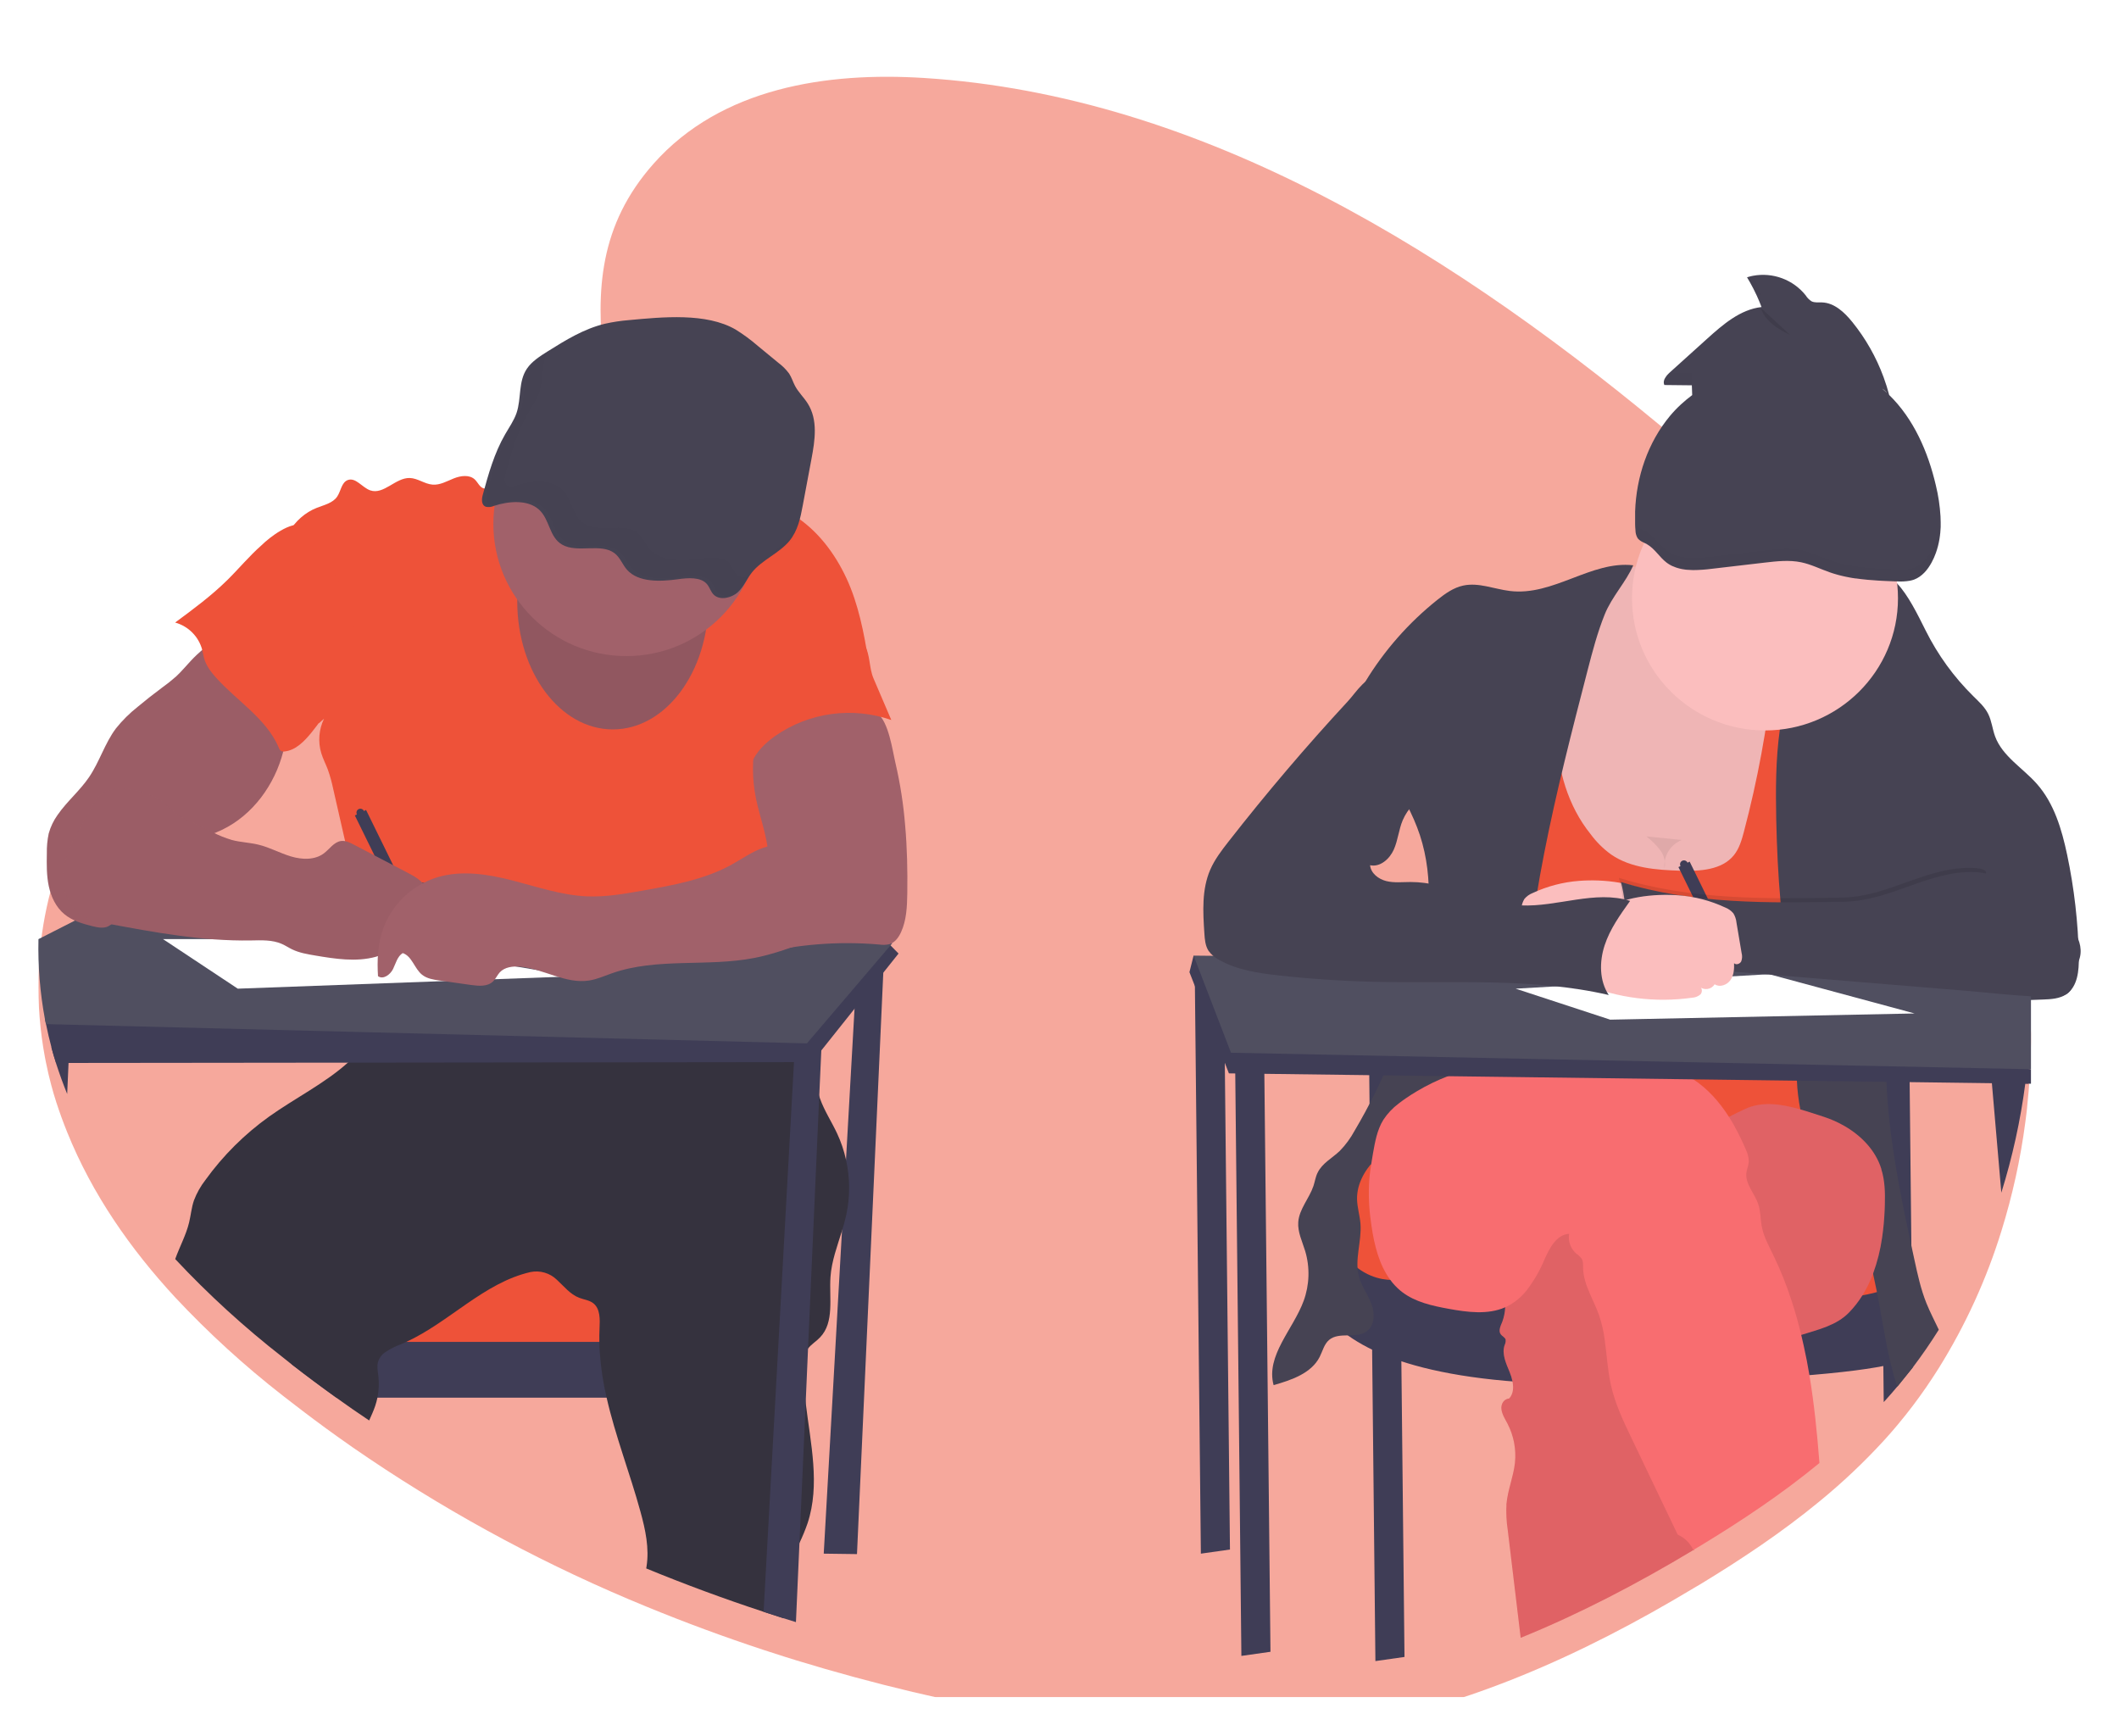 <svg width="221" height="181" viewBox="0 0 221 181" fill="none" xmlns="http://www.w3.org/2000/svg">
<g clip-path="url(#clip0)" filter="url(#filter0_d)">
<g opacity="0.5" filter="url(#filter1_d)">
<path d="M211.821 100.288C211.821 100.42 211.821 100.551 211.821 100.68C211.798 102.947 211.663 105.207 211.416 107.462C211.417 107.476 211.417 107.489 211.416 107.503C211.396 107.69 211.374 107.876 211.353 108.063C211.316 108.38 211.277 108.694 211.234 109.011C210.728 112.866 209.892 116.671 208.735 120.384C207.184 125.401 204.992 130.2 202.212 134.663C201.357 136.027 200.446 137.348 199.479 138.625C198.964 139.301 198.437 139.962 197.893 140.613C197.512 141.068 197.123 141.516 196.727 141.957L196.48 142.229C194.397 144.502 192.152 146.623 189.762 148.576C185.861 151.79 181.662 154.586 177.395 157.18C177.152 157.329 176.907 157.475 176.662 157.611C176.645 157.623 176.627 157.634 176.608 157.643C170.809 161.129 164.795 164.274 158.6 166.793C151.817 169.557 144.813 171.567 137.627 172.446C127.61 173.669 117.473 172.674 107.517 170.963C99.237 169.549 91.058 167.606 83.029 165.147L81.707 164.735C81.022 164.518 80.338 164.297 79.655 164.072C75.528 162.714 71.446 161.206 67.411 159.548C57.277 155.398 47.595 150.23 38.517 144.125C37.362 143.352 36.222 142.562 35.1 141.755C33.531 140.632 31.981 139.476 30.449 138.286L29.505 137.558C25.497 134.438 21.742 131.01 18.275 127.306C13.611 122.26 9.626 116.568 7.006 110.071C6.593 109.05 6.214 108.009 5.87 106.949L5.838 106.844C5.664 106.305 5.504 105.767 5.357 105.207C5.14 104.405 4.95 103.594 4.787 102.772C4.752 102.615 4.722 102.458 4.694 102.298C4.176 99.533 3.947 96.723 4.011 93.911C4.065 91.448 4.355 88.995 4.878 86.587C5.413 84.09 6.236 81.663 7.333 79.354C8.324 77.279 9.587 75.343 11.089 73.596C12.144 72.375 13.331 71.272 14.627 70.308C16.979 68.568 19.586 67.355 22.288 66.396C23.558 65.944 24.845 65.547 26.139 65.179C27.056 64.916 27.977 64.666 28.893 64.421L31.598 63.694C33.332 63.225 35.065 62.742 36.773 62.221C41.428 60.808 45.989 59.097 50.209 56.546C50.876 56.144 51.557 55.702 52.237 55.228C53.104 54.629 53.958 53.978 54.803 53.276C55.657 52.565 56.493 51.805 57.291 50.999C57.414 50.874 57.536 50.749 57.657 50.622C58.307 49.941 58.938 49.228 59.523 48.487C59.809 48.125 60.086 47.757 60.351 47.382C60.717 46.863 61.064 46.335 61.384 45.792C62.992 43.078 63.985 40.083 63.868 36.927C63.851 36.407 63.804 35.888 63.727 35.374C63.445 33.471 63.174 31.614 62.975 29.798C62.139 22.286 62.492 15.474 68.163 9.073C75.215 1.117 86.282 -0.505 96.357 0.131C125.484 1.962 152.001 18.494 175.303 38.176C177.319 39.877 179.31 41.6 181.276 43.347C181.771 43.786 182.268 44.229 182.765 44.674C186.449 47.972 190.076 51.393 193.455 55.058C193.728 55.355 194.001 55.652 194.27 55.952C194.434 56.137 194.601 56.32 194.764 56.508C195.817 57.693 196.839 58.906 197.83 60.148C200.485 63.447 202.83 66.98 204.834 70.705C207.904 76.55 209.982 82.859 210.984 89.376C211.361 91.743 211.61 94.129 211.728 96.522C211.765 97.227 211.788 97.933 211.801 98.638C211.801 98.864 211.801 99.088 211.801 99.314C211.823 99.642 211.823 99.961 211.821 100.288Z" fill="#EE5239"/>
</g>
<path d="M89.379 96.674L85.911 158.027L89.379 158.073L92.196 95.812L89.379 96.674Z" fill="#3F3D56"/>
<path d="M76.593 127.759H33.685V137.022H76.593V127.759Z" fill="#EE5239"/>
<path d="M79.41 135.943V141.76H35.087C33.518 140.637 31.967 139.481 30.436 138.291V135.943H79.41Z" fill="#3F3D56"/>
<path d="M88.26 122.705C88.139 123.263 87.981 123.814 87.814 124.364C87.322 125.951 86.73 127.518 86.615 129.168C86.462 131.348 87.049 133.884 85.532 135.467C85.142 135.876 84.632 136.182 84.284 136.62C84.23 136.688 84.181 136.76 84.136 136.835C83.824 137.348 83.787 137.973 83.783 138.559C83.787 139.808 83.868 141.057 84.028 142.296C84.541 146.562 85.556 150.836 84.223 154.863C83.981 155.561 83.7 156.245 83.38 156.911C82.73 158.333 82.021 159.736 81.809 161.276C81.653 162.418 81.701 163.594 81.692 164.755C81.007 164.538 80.323 164.317 79.64 164.092C75.512 162.735 71.431 161.227 67.396 159.568C67.406 159.51 67.417 159.449 67.426 159.391C67.736 157.474 67.311 155.513 66.795 153.643C65.712 149.681 64.177 145.758 63.27 141.769C62.904 140.21 62.664 138.625 62.552 137.029C62.526 136.671 62.511 136.312 62.509 135.952C62.498 135.482 62.509 135.013 62.528 134.539C62.574 133.593 62.615 132.47 61.854 131.895C61.436 131.583 60.883 131.529 60.396 131.339C59.455 130.975 58.812 130.131 58.066 129.454C57.711 129.111 57.276 128.86 56.801 128.721C56.326 128.582 55.824 128.56 55.338 128.657C50.466 129.767 46.886 133.875 42.353 135.952C42.177 136.034 42.002 136.111 41.824 136.184C41.238 136.398 40.679 136.682 40.162 137.029C39.798 137.28 39.535 137.65 39.416 138.074C39.302 138.531 39.401 139.009 39.458 139.478C39.549 140.242 39.516 141.015 39.36 141.769C39.301 142.06 39.224 142.348 39.128 142.63C38.955 143.141 38.723 143.641 38.502 144.138C37.346 143.366 36.207 142.576 35.084 141.769C33.516 140.645 31.965 139.489 30.434 138.3L29.504 137.557C25.497 134.437 21.742 131.009 18.274 127.304C18.736 126.012 19.404 124.81 19.724 123.485C19.906 122.724 19.973 121.933 20.225 121.195C20.515 120.428 20.918 119.71 21.421 119.062C23.264 116.507 25.514 114.269 28.083 112.435C30.768 110.522 33.869 108.988 36.285 106.816C37.266 105.963 38.111 104.967 38.792 103.863C38.834 103.796 38.873 103.725 38.907 103.647C39.096 103.258 39.226 102.842 39.295 102.415C39.468 101.45 39.442 100.39 39.529 99.464C42.473 99.97 45.473 100.06 48.442 99.731C51.899 99.345 55.279 98.391 58.736 98.02C58.996 97.99 59.258 97.966 59.52 97.945C60.628 97.857 61.737 97.837 62.849 97.85C63.779 97.85 64.708 97.891 65.638 97.921L75.873 98.266C77.007 98.305 78.164 98.348 79.219 98.759C80.472 99.248 81.475 100.222 82.279 101.293C82.381 101.431 82.483 101.569 82.578 101.711C83.24 102.67 83.77 103.713 84.156 104.811C84.197 104.923 84.236 105.026 84.273 105.149C84.37 105.448 84.455 105.75 84.531 106.056C84.589 106.295 84.641 106.534 84.689 106.776C84.927 107.969 85.068 109.188 85.445 110.341C85.471 110.425 85.499 110.509 85.53 110.591C85.983 111.853 86.735 112.984 87.302 114.197C87.712 115.075 88.024 115.995 88.234 116.94C88.659 118.837 88.668 120.803 88.26 122.705Z" fill="#35323E"/>
<path d="M57.15 45.607C56.235 44.883 54.909 45.413 53.839 45.881C52.941 46.275 52.017 46.607 51.073 46.874C50.88 46.948 50.671 46.969 50.467 46.937C50.033 46.833 49.851 46.323 49.528 46.012C48.967 45.476 48.048 45.603 47.324 45.894C46.6 46.185 45.885 46.605 45.11 46.54C44.282 46.475 43.562 45.868 42.726 45.849C41.252 45.814 40.015 47.62 38.621 47.141C37.772 46.85 37.104 45.752 36.268 46.064C35.618 46.31 35.559 47.204 35.167 47.788C34.705 48.468 33.806 48.66 33.037 48.962C30.612 49.914 29.006 52.6 29.322 55.173C29.498 56.592 30.189 57.894 30.646 59.249C32.003 63.189 31.537 67.633 33.247 71.434C33.464 71.231 33.585 71.156 33.795 70.955C33.255 72.07 33.15 73.345 33.503 74.531C33.683 75.128 33.975 75.684 34.196 76.268C34.426 76.923 34.611 77.592 34.751 78.272L36.636 86.54C37.373 89.771 38.112 93.003 38.24 96.312C38.319 98.464 38.154 100.617 37.746 102.732C41.161 102.17 44.286 100.664 47.747 100.683C49.017 100.683 50.276 100.899 51.535 101.071C55.206 101.582 58.909 101.831 62.615 101.818C63.192 101.851 63.769 101.771 64.314 101.581C64.791 101.379 65.181 101.019 65.632 100.758C66.514 100.241 67.582 100.112 68.599 100.112C73.234 100.028 77.7 101.715 82.305 102.31C84.124 98.516 84.232 93.97 82.836 90.004C82.422 88.826 81.865 87.677 81.701 86.439C81.635 85.677 81.617 84.912 81.649 84.148C81.641 82.193 81.287 80.255 80.602 78.422C80.333 77.705 80.01 76.975 80.039 76.21C80.067 75.445 80.446 74.732 80.819 74.055C81.575 72.677 82.336 71.285 83.404 70.122C84.498 68.919 85.868 68.004 87.222 67.106L90.566 64.874C90.109 62.002 89.519 58.977 88.295 56.336C87.071 53.695 85.24 51.267 82.763 49.722C81.927 49.223 81.053 48.791 80.149 48.429C78.883 47.9 77.566 47.432 76.194 47.352C74.634 47.264 73.097 47.68 71.557 47.938C66.707 48.751 60.999 48.651 57.15 45.607Z" fill="#EE5239"/>
<path d="M93.713 95.442L92.122 97.439L89.123 101.202L85.656 105.552L84.687 106.767H82.808L36.283 106.821L7.147 106.853H5.846C5.673 106.315 5.513 105.776 5.365 105.216C5.149 104.414 4.959 103.603 4.795 102.781C4.761 102.624 4.73 102.467 4.702 102.307L15.273 95.437L19.248 95.416L31.405 95.347L38.194 95.308H39.434H40.212L44.737 95.284L79.224 95.088L80.988 95.078H81.753L83.779 95.067L91.318 95.024L92.766 94.476L92.872 94.588L93.713 95.442Z" fill="#3F3D56"/>
<path d="M93.063 94.364L92.883 94.58L91.7 95.965L89.264 98.824L84.156 104.811L38.907 103.663L4.787 102.801C4.752 102.643 4.722 102.486 4.694 102.327C4.176 99.562 3.947 96.751 4.011 93.94L7.795 92.014L8.662 91.57L15.408 88.123L21.328 85.107L36.771 87.102L40.19 87.544L41.738 87.742L44.002 88.035L44.193 88.061L79.705 92.639L83.629 93.145L85.933 93.442L93.032 94.36L93.063 94.364Z" fill="#504F60"/>
<path d="M85.695 104.705L85.658 105.552L85.441 110.332L84.275 136.615L84.028 142.296L83.378 156.911L83.012 165.167L81.69 164.755C81.005 164.538 80.321 164.317 79.638 164.092L82.808 106.786L82.875 105.584L84.271 105.153L85.695 104.705Z" fill="#3F3D56"/>
<path d="M7.246 104.643L7.149 106.855L7.006 110.087C6.592 109.066 6.214 108.025 5.87 106.965L5.838 106.86C5.664 106.321 5.504 105.782 5.356 105.222L7.246 104.643Z" fill="#3F3D56"/>
<path d="M63.915 72.069C69.421 72.069 73.884 66.089 73.884 58.712C73.884 51.335 69.421 45.355 63.915 45.355C58.41 45.355 53.947 51.335 53.947 58.712C53.947 66.089 58.41 72.069 63.915 72.069Z" fill="#A1616A"/>
<path opacity="0.1" d="M63.915 72.069C69.421 72.069 73.884 66.089 73.884 58.712C73.884 51.335 69.421 45.355 63.915 45.355C58.41 45.355 53.947 51.335 53.947 58.712C53.947 66.089 58.41 72.069 63.915 72.069Z" fill="black"/>
<path d="M65.324 64.421C72.984 64.421 79.193 58.248 79.193 50.633C79.193 43.019 72.984 36.846 65.324 36.846C57.664 36.846 51.455 43.019 51.455 50.633C51.455 58.248 57.664 64.421 65.324 64.421Z" fill="#A1616A"/>
<path d="M65.6 29.383C64.753 29.45 63.912 29.578 63.084 29.764C60.89 30.294 58.994 31.471 57.148 32.625C56.32 33.145 55.468 33.685 54.955 34.448C54.032 35.816 54.389 37.557 53.871 39.075C53.602 39.855 53.108 40.556 52.69 41.282C51.539 43.272 50.937 45.459 50.345 47.624C50.224 48.072 50.189 48.679 50.681 48.852C50.965 48.91 51.259 48.877 51.522 48.757C53.076 48.246 55.05 48.1 56.203 49.136C57.356 50.172 57.258 52.01 58.63 52.799C60.201 53.71 62.654 52.609 64.08 53.684C64.692 54.145 64.912 54.884 65.413 55.44C66.579 56.732 68.822 56.67 70.688 56.409C71.758 56.258 73.072 56.157 73.722 56.905C74.034 57.258 74.123 57.743 74.484 58.062C75.135 58.639 76.324 58.346 76.959 57.754C77.594 57.161 77.898 56.36 78.426 55.694C79.456 54.401 81.265 53.697 82.327 52.419C83.216 51.342 83.484 49.994 83.727 48.692L84.631 43.869C84.997 41.913 85.331 39.776 84.223 38.052C83.829 37.432 83.263 36.897 82.923 36.255C82.695 35.825 82.568 35.37 82.303 34.963C81.99 34.539 81.615 34.163 81.192 33.847L79.053 32.087C78.321 31.45 77.539 30.874 76.714 30.363C73.661 28.595 69.088 29.06 65.6 29.383Z" fill="#464353"/>
<path d="M19.917 64.9C19.404 65.442 18.929 66.028 18.379 66.537C17.894 66.965 17.388 67.368 16.862 67.743C16.012 68.375 15.181 69.029 14.37 69.706C13.523 70.372 12.756 71.133 12.085 71.974C10.928 73.519 10.38 75.441 9.296 77.037C8.339 78.453 6.988 79.571 6.015 80.975C5.589 81.566 5.272 82.228 5.079 82.929C4.936 83.608 4.871 84.302 4.886 84.995C4.867 86.133 4.85 87.283 5.084 88.397C5.318 89.511 5.831 90.605 6.711 91.335C7.528 92.014 8.583 92.326 9.617 92.585C10.15 92.716 10.727 92.839 11.234 92.63C11.605 92.444 11.927 92.174 12.174 91.842L14.812 88.826C16.576 86.8 18.409 84.732 20.83 83.547C21.588 83.179 22.388 82.901 23.148 82.544C26.373 80.999 28.653 77.836 29.537 74.389C29.754 73.547 29.892 72.687 30.033 71.828L30.415 69.471C30.444 69.353 30.444 69.229 30.415 69.111C30.355 68.978 30.259 68.865 30.137 68.784C28.3 67.309 26.58 65.696 24.993 63.958C24.616 63.544 24.262 62.978 23.827 62.631C23.281 62.2 23.322 62.232 22.665 62.631C21.655 63.267 20.732 64.029 19.917 64.9Z" fill="#A1616A"/>
<path d="M37.958 80.583C37.936 80.533 37.904 80.488 37.864 80.45C37.824 80.413 37.777 80.384 37.726 80.365C37.674 80.346 37.619 80.338 37.565 80.34C37.51 80.343 37.456 80.357 37.407 80.38C37.357 80.404 37.313 80.438 37.277 80.479C37.241 80.52 37.214 80.568 37.197 80.62C37.18 80.672 37.174 80.727 37.179 80.781C37.184 80.835 37.2 80.888 37.225 80.936L37.009 81.042L43.471 94.209L44.639 93.643L38.177 80.467L37.958 80.583Z" fill="#3F3D56"/>
<path opacity="0.04" d="M19.917 64.9C19.404 65.442 18.929 66.028 18.379 66.537C17.894 66.965 17.388 67.368 16.862 67.743C16.012 68.375 15.181 69.029 14.37 69.706C13.523 70.372 12.756 71.133 12.085 71.974C10.928 73.519 10.38 75.441 9.296 77.037C8.339 78.453 6.988 79.571 6.015 80.975C5.589 81.566 5.272 82.228 5.079 82.929C4.936 83.608 4.871 84.302 4.886 84.995C4.867 86.133 4.85 87.283 5.084 88.397C5.318 89.511 5.831 90.605 6.711 91.335C7.528 92.014 8.583 92.326 9.617 92.585C10.15 92.716 10.727 92.839 11.234 92.63C11.605 92.444 11.927 92.174 12.174 91.842L14.812 88.826C16.576 86.8 18.409 84.732 20.83 83.547C21.588 83.179 22.388 82.901 23.148 82.544C26.373 80.999 28.653 77.836 29.537 74.389C29.754 73.547 29.892 72.687 30.033 71.828L30.415 69.471C30.444 69.353 30.444 69.229 30.415 69.111C30.355 68.978 30.259 68.865 30.137 68.784C28.3 67.309 26.58 65.696 24.993 63.958C24.616 63.544 24.262 62.978 23.827 62.631C23.281 62.2 23.322 62.232 22.665 62.631C21.655 63.267 20.732 64.029 19.917 64.9Z" fill="black"/>
<path d="M94.625 89.166C94.603 90.54 94.549 91.956 93.975 93.21C93.728 93.753 93.344 94.287 92.77 94.466C92.422 94.546 92.063 94.559 91.71 94.504C87.459 94.133 83.174 94.471 79.035 95.504C80.14 93.307 79.505 90.672 79.811 88.233C79.895 87.567 80.049 86.913 80.108 86.245C80.324 83.875 79.304 81.574 78.835 79.234C78.429 77.209 78.429 75.124 78.835 73.099C78.915 72.578 79.096 72.076 79.366 71.623C79.684 71.182 80.101 70.821 80.584 70.57C82.34 69.577 84.409 69.462 86.381 69.594C87.71 69.682 90.373 69.557 91.48 70.369C92.692 71.259 93.075 74.247 93.403 75.628C93.893 77.746 94.226 79.897 94.4 82.063C94.612 84.424 94.657 86.796 94.625 89.166Z" fill="#A1616A"/>
<path d="M16.998 93.936L24.799 99.106L59.906 97.814L36.718 93.936H16.998Z" fill="white"/>
<path d="M27.285 52.855C26.005 53.977 24.919 55.3 23.706 56.495C22.041 58.137 20.149 59.533 18.266 60.923C18.941 61.11 19.556 61.469 20.05 61.964C20.544 62.458 20.9 63.072 21.083 63.745C21.166 64.061 21.207 64.391 21.3 64.701C21.517 65.436 21.994 66.069 22.505 66.64C24.702 69.103 27.777 70.925 29.073 73.965C29.116 74.113 29.207 74.242 29.333 74.331C29.439 74.378 29.556 74.391 29.669 74.37C30.842 74.247 31.739 73.308 32.486 72.394C34.047 70.456 35.401 68.314 36.17 65.949C36.94 63.583 37.063 60.968 36.225 58.624C35.806 57.456 35.161 56.383 34.519 55.321C33.957 54.392 33.397 53.464 32.838 52.538C32.545 52.049 32.172 51.056 31.598 50.814C30.358 50.284 28.081 52.064 27.285 52.855Z" fill="#EE5239"/>
<path d="M91.114 66.778L92.958 71.087C90.951 70.389 88.805 70.177 86.699 70.467C84.592 70.758 82.585 71.542 80.844 72.756C79.793 73.504 78.829 74.443 78.354 75.637C78.12 75.681 77.878 75.659 77.656 75.572C77.434 75.486 77.241 75.338 77.1 75.148C76.822 74.761 76.661 74.304 76.636 73.829C76.465 72.175 77.095 70.552 77.719 69.006C78.01 68.282 78.309 67.543 78.825 66.955C79.34 66.367 80.025 65.979 80.71 65.613C82.895 64.411 85.183 63.406 87.547 62.609C88.544 62.288 89.588 62.295 90.148 63.221C90.796 64.326 90.607 65.602 91.114 66.778Z" fill="#EE5239"/>
<path d="M17.044 79.706C17.505 80.073 17.911 80.506 18.385 80.855C18.887 81.201 19.421 81.499 19.98 81.744L22.117 82.766C22.779 83.108 23.472 83.387 24.186 83.601C25.101 83.845 26.061 83.868 26.98 84.095C28.139 84.379 29.199 84.972 30.341 85.314C31.483 85.657 32.82 85.713 33.774 84.999C34.37 84.554 34.82 83.817 35.559 83.707C36.036 83.644 36.495 83.873 36.92 84.095L42.481 87.001C43.231 87.393 44.024 87.828 44.416 88.576C44.808 89.323 44.544 90.459 43.718 90.653C43.431 90.685 43.141 90.702 42.852 90.702C42.565 90.737 42.253 90.905 42.214 91.191C42.213 91.369 42.26 91.544 42.351 91.697C42.6 92.266 42.674 92.947 42.383 93.498C42.093 94.05 41.38 94.392 40.81 94.145C40.908 94.978 39.995 95.562 39.183 95.784C37.133 96.342 34.959 96 32.863 95.646C32.04 95.508 31.203 95.366 30.454 95C30.094 94.826 29.76 94.601 29.396 94.44C28.397 93.998 27.262 94.056 26.169 94.076C21.118 94.164 16.11 93.233 11.143 92.307C10.222 92.135 9.275 91.952 8.488 91.445C6.971 90.463 6.408 88.447 6.657 86.663C6.906 84.879 7.816 83.263 8.711 81.695L9.871 79.663C10.022 79.352 10.234 79.074 10.495 78.845C12.2 77.55 15.583 78.539 17.044 79.706Z" fill="#A1616A"/>
<path opacity="0.04" d="M17.044 79.706C17.505 80.073 17.911 80.506 18.385 80.855C18.887 81.201 19.421 81.499 19.98 81.744L22.117 82.766C22.779 83.108 23.472 83.387 24.186 83.601C25.101 83.845 26.061 83.868 26.98 84.095C28.139 84.379 29.199 84.972 30.341 85.314C31.483 85.657 32.82 85.713 33.774 84.999C34.37 84.554 34.82 83.817 35.559 83.707C36.036 83.644 36.495 83.873 36.92 84.095L42.481 87.001C43.231 87.393 44.024 87.828 44.416 88.576C44.808 89.323 44.544 90.459 43.718 90.653C43.431 90.685 43.141 90.702 42.852 90.702C42.565 90.737 42.253 90.905 42.214 91.191C42.213 91.369 42.26 91.544 42.351 91.697C42.6 92.266 42.674 92.947 42.383 93.498C42.093 94.05 41.38 94.392 40.81 94.145C40.908 94.978 39.995 95.562 39.183 95.784C37.133 96.342 34.959 96 32.863 95.646C32.04 95.508 31.203 95.366 30.454 95C30.094 94.826 29.76 94.601 29.396 94.44C28.397 93.998 27.262 94.056 26.169 94.076C21.118 94.164 16.11 93.233 11.143 92.307C10.222 92.135 9.275 91.952 8.488 91.445C6.971 90.463 6.408 88.447 6.657 86.663C6.906 84.879 7.816 83.263 8.711 81.695L9.871 79.663C10.022 79.352 10.234 79.074 10.495 78.845C12.2 77.55 15.583 78.539 17.044 79.706Z" fill="black"/>
<path d="M83.196 83.429C82.067 83.959 80.771 84.011 79.592 84.418C78.413 84.825 77.412 85.558 76.33 86.154C73.513 87.718 70.263 88.309 67.07 88.871C65.135 89.216 63.17 89.56 61.219 89.478C58.58 89.366 56.044 88.492 53.487 87.832C50.93 87.173 48.202 86.729 45.668 87.471C44.346 87.871 43.136 88.576 42.138 89.528C41.141 90.479 40.383 91.651 39.926 92.949C39.395 94.498 39.321 96.168 39.423 97.801C39.956 98.191 40.702 97.65 40.992 97.057C41.282 96.465 41.441 95.739 42.004 95.394C42.981 95.724 43.22 97.019 44.026 97.658C44.529 98.059 45.2 98.165 45.84 98.255L49.134 98.721C49.927 98.832 50.848 98.908 51.422 98.352C51.702 98.083 51.855 97.706 52.111 97.417C52.636 96.84 53.511 96.741 54.291 96.818C56.727 97.059 59.011 98.63 61.43 98.257C62.262 98.13 63.035 97.777 63.828 97.499C68.529 95.849 73.752 96.853 78.643 95.907C80.509 95.547 82.305 94.909 84.08 94.237C85.044 93.873 86.019 93.492 86.843 92.876C87.623 92.279 88.238 91.496 88.631 90.599C89.024 89.702 89.181 88.72 89.088 87.746C88.907 86.262 88.162 84.903 87.005 83.946C86.624 83.623 86.124 83.005 85.666 82.802C84.793 82.421 83.937 83.082 83.196 83.429Z" fill="#A1616A"/>
<g opacity="0.1">
<path opacity="0.1" d="M76.864 55.907C76.502 55.588 76.413 55.104 76.101 54.75C75.451 54.003 74.138 54.104 73.067 54.255C71.201 54.516 68.95 54.576 67.792 53.285C67.292 52.73 67.071 51.993 66.46 51.53C65.034 50.453 62.58 51.556 61.009 50.644C59.638 49.849 59.726 48.005 58.582 46.982C57.438 45.959 55.455 46.092 53.901 46.603C53.638 46.723 53.344 46.756 53.06 46.697C52.569 46.525 52.603 45.918 52.724 45.469C53.316 43.304 53.919 41.118 55.069 39.127C55.488 38.401 55.982 37.701 56.25 36.921C56.721 35.555 56.48 34.011 57.098 32.718C56.435 33.149 55.797 33.618 55.388 34.226C54.465 35.594 54.822 37.335 54.304 38.853C54.036 39.633 53.541 40.334 53.123 41.06C51.973 43.05 51.37 45.237 50.779 47.402C50.657 47.85 50.623 48.458 51.114 48.63C51.398 48.688 51.692 48.655 51.955 48.535C53.509 48.025 55.483 47.878 56.636 48.914C57.789 49.95 57.691 51.788 59.063 52.577C60.634 53.488 63.087 52.387 64.513 53.462C65.125 53.923 65.346 54.662 65.846 55.218C67.012 56.511 69.255 56.448 71.121 56.187C72.191 56.036 73.505 55.935 74.155 56.683C74.467 57.036 74.556 57.521 74.918 57.84C75.568 58.417 76.757 58.124 77.392 57.532C77.799 57.11 78.148 56.636 78.428 56.123C77.865 56.293 77.265 56.267 76.864 55.907Z" fill="black"/>
<path opacity="0.1" d="M80.812 53.538C80.673 53.716 80.543 53.903 80.424 54.096C81.257 53.505 82.138 52.954 82.76 52.202C82.922 52.007 83.067 51.8 83.194 51.581C82.329 52.197 81.428 52.764 80.812 53.538Z" fill="black"/>
</g>
<path d="M124.594 96.198L125.244 158.027L128.278 157.596L127.628 96.198H124.594Z" fill="#3F3D56"/>
<path d="M142.797 107.4L143.447 169.23L146.481 168.799L145.831 107.4H142.797Z" fill="#3F3D56"/>
<path d="M199.473 138.634L199.46 137.447V136.74L199.345 125.865L199.165 108.863L199.134 107.396H196.101L196.116 108.809L196.211 117.916L196.252 121.858L196.287 125.051L196.343 130.57L196.378 133.825V134.17L196.423 138.449L196.462 142.221L196.71 141.949C197.107 141.509 197.495 141.06 197.875 140.605L199.473 138.634Z" fill="#3F3D56"/>
<path d="M139.438 117.418L137.705 119.995L139.438 131.734L154.174 135.743H178.012L192.315 136.602L199.128 131.966L197.949 124.004L192.748 117.418H139.438Z" fill="#EE5239"/>
<path d="M137.704 119.995L136.838 127.151C136.838 127.151 132.287 141.183 168.91 140.323C205.534 139.463 199.249 136.6 199.249 136.6L199.033 128.297C199.033 128.297 200.309 132.227 181.696 131.695C163.083 131.163 145.723 129.444 145.723 129.444C145.723 129.444 139.221 130.588 137.704 119.995Z" fill="#3F3D56"/>
<path d="M168.217 55.847C166.128 56.793 164.546 58.626 163.486 60.653C162.426 62.681 161.831 64.906 161.243 67.116C160.623 69.447 160.001 71.785 159.681 74.174C159.109 78.422 159.538 82.888 161.501 86.704C163.464 90.519 167.092 93.597 171.34 94.332C172.98 94.619 174.666 94.561 176.324 94.39C179.32 94.075 182.272 93.428 185.124 92.462C188.104 91.46 191.205 89.918 192.532 87.076C193.301 85.428 193.366 83.55 193.329 81.736C193.227 76.792 192.476 71.882 191.095 67.131C190.694 65.753 190.228 64.363 189.378 63.202C188.529 62.041 187.367 61.19 186.182 60.401C181.113 57.008 174.452 53.029 168.217 55.847Z" fill="#FBBEBE"/>
<path opacity="0.05" d="M168.217 55.847C166.128 56.793 164.546 58.626 163.486 60.653C162.426 62.681 161.831 64.906 161.243 67.116C160.623 69.447 160.001 71.785 159.681 74.174C159.109 78.422 159.538 82.888 161.501 86.704C163.464 90.519 167.092 93.597 171.34 94.332C172.98 94.619 174.666 94.561 176.324 94.39C179.32 94.075 182.272 93.428 185.124 92.462C188.104 91.46 191.205 89.918 192.532 87.076C193.301 85.428 193.366 83.55 193.329 81.736C193.227 76.792 192.476 71.882 191.095 67.131C190.694 65.753 190.228 64.363 189.378 63.202C188.529 62.041 187.367 61.19 186.182 60.401C181.113 57.008 174.452 53.029 168.217 55.847Z" fill="black"/>
<path d="M165.87 82.964C166.475 83.79 167.206 84.517 168.037 85.118C170.1 86.535 172.748 86.727 175.253 86.805C177.264 86.865 179.57 86.751 180.831 85.191C181.399 84.489 181.655 83.593 181.885 82.72C183.302 77.362 184.309 71.906 184.897 66.397L190.635 66.416C193.119 76.987 192.915 87.977 192.698 98.832L192.384 114.663L188.687 114.273C179.908 113.348 171.116 112.424 162.29 112.265C157.118 112.17 151.945 112.34 146.791 112.773L154.842 88.976C155.886 85.883 156.942 82.748 157.186 79.497C157.54 74.781 156.209 69.803 158.053 65.44C158.201 65.089 158.387 64.725 158.723 64.542C159.059 64.359 159.484 64.404 159.869 64.454C160.597 64.55 162.823 64.454 163.352 64.917C164.132 65.589 163.616 65.69 163.341 66.774C162.849 68.713 162.383 70.507 162.39 72.528C162.396 76.197 163.54 80.07 165.87 82.964Z" fill="#EE5239"/>
<path d="M199.473 138.634C200.439 137.359 201.35 136.038 202.205 134.672C201.772 133.75 201.295 132.85 200.916 131.908C200.335 130.465 200.001 128.935 199.672 127.416C199.559 126.899 199.447 126.382 199.336 125.865C198.122 120.24 196.983 114.536 196.746 108.833C196.725 108.359 196.711 107.885 196.705 107.411C196.705 107.342 196.705 107.275 196.705 107.196C196.705 106.677 196.705 106.157 196.705 105.64C196.731 104.348 196.814 103.044 196.963 101.747C196.991 101.493 197.024 101.239 197.058 100.985C197.058 100.929 197.071 100.875 197.08 100.819L211.816 100.285L213.056 100.239C213.907 100.209 214.809 100.162 215.511 99.681C216.692 98.876 216.831 97.223 216.811 95.804C216.74 92.215 216.33 88.641 215.589 85.129C215.03 82.488 214.233 79.788 212.443 77.759C210.973 76.091 208.845 74.878 208.08 72.804C207.796 72.033 207.725 71.186 207.356 70.449C206.988 69.712 206.379 69.172 205.805 68.603C203.784 66.612 202.107 64.303 200.842 61.769C199.964 60.011 199.013 58.072 197.867 56.857C197.81 56.795 197.754 56.737 197.696 56.681C196.72 55.722 195.604 55.302 194.282 55.955C194.045 56.073 193.818 56.213 193.606 56.373C193.135 56.73 192.704 57.138 192.321 57.588C190.986 59.114 189.814 60.775 188.826 62.543C188.131 63.788 187.534 65.084 187.04 66.421C186.651 67.476 186.328 68.556 186.076 69.652C185.889 70.464 185.742 71.285 185.625 72.108C185.191 75.202 185.192 78.356 185.252 81.488C185.317 84.366 185.445 87.251 185.707 90.118C185.772 90.812 185.845 91.505 185.924 92.197C186.083 93.566 186.279 94.93 186.513 96.29C186.607 96.81 186.702 97.329 186.808 97.846C186.834 97.984 186.862 98.122 186.89 98.257L186.903 98.316C187.19 99.517 187.412 100.733 187.569 101.959C187.586 102.112 187.599 102.265 187.608 102.417C187.644 103.122 187.638 103.827 187.59 104.531C187.541 105.362 187.463 106.192 187.424 107.023C187.424 107.17 187.424 107.314 187.408 107.454C187.398 107.874 187.408 108.294 187.408 108.715C187.452 109.72 187.573 110.72 187.768 111.707C188.134 113.543 188.765 115.316 189.643 116.972C189.725 117.127 189.81 117.28 189.894 117.431C190.993 119.383 192.38 121.173 193.396 123.17C194.273 124.967 194.928 126.863 195.346 128.817C195.491 129.462 195.628 130.108 195.758 130.756C195.96 131.79 196.14 132.832 196.324 133.875C196.341 133.978 196.361 134.09 196.38 134.185C196.625 135.568 196.883 136.945 197.214 138.296C197.407 139.082 197.624 139.858 197.878 140.62L199.473 138.634Z" fill="#464353"/>
<path d="M196.577 121.653C196.577 121.847 196.564 122.041 196.556 122.237C196.517 123.183 196.43 124.125 196.294 125.062C196.114 126.34 195.799 127.595 195.355 128.808C195.061 129.605 194.686 130.371 194.237 131.094C193.839 131.735 193.372 132.333 192.846 132.875C191.545 134.22 189.673 134.648 187.861 135.215C187.028 135.455 186.222 135.782 185.458 136.191C185.322 136.266 185.187 136.348 185.057 136.434L182.791 137.927C182.084 138.39 181.362 138.871 180.877 139.558C180.797 139.675 180.725 139.797 180.66 139.922C180.354 140.555 180.129 141.224 179.993 141.913C178.814 146.795 177.633 151.681 176.825 156.636C176.77 156.963 176.718 157.293 176.662 157.622L176.643 157.726C176.633 157.701 176.621 157.677 176.608 157.655C170.809 161.14 164.795 164.286 158.599 166.804L157.254 155.601C157.113 154.691 157.067 153.768 157.115 152.848C157.243 151.398 157.837 150.024 157.997 148.578C158.149 147.163 157.88 145.735 157.223 144.47C156.968 143.979 156.647 143.496 156.588 142.947C156.53 142.398 156.848 141.896 157.403 141.84C157.837 141.361 157.871 140.709 157.743 140.062C157.675 139.725 157.574 139.395 157.44 139.078C157.072 138.177 156.606 137.197 156.922 136.277C157.006 136.11 157.043 135.924 157.03 135.738C157.033 135.727 157.033 135.715 157.03 135.704C156.957 135.463 156.669 135.357 156.519 135.152C156.237 134.771 156.519 134.252 156.692 133.812C156.861 133.34 156.959 132.846 156.983 132.345C157.007 132.067 157.024 131.787 157.054 131.512C157.096 131.138 157.164 130.769 157.256 130.404C157.782 128.341 159.048 126.539 160.816 125.337C161.659 124.773 162.598 124.361 163.458 123.829C164.339 123.239 165.181 122.591 165.976 121.89C167.885 120.311 169.869 118.821 171.929 117.422C174.144 115.918 176.439 114.533 178.803 113.273C179.309 113.002 179.814 112.737 180.32 112.48C180.87 112.193 181.425 111.921 181.982 111.664C183.768 110.817 185.794 111.134 187.768 111.698C188.596 111.933 189.413 112.213 190.202 112.467C190.972 112.716 191.713 113.047 192.412 113.454C194.161 114.475 195.607 115.983 196.207 117.888C196.208 117.9 196.208 117.912 196.207 117.924C196.588 119.118 196.612 120.397 196.577 121.653Z" fill="#F86D70"/>
<path opacity="0.1" d="M196.577 121.653C196.577 121.847 196.564 122.041 196.556 122.237C196.517 123.183 196.43 124.125 196.294 125.062C196.114 126.34 195.799 127.595 195.355 128.808C195.061 129.605 194.686 130.371 194.237 131.094C193.839 131.735 193.372 132.333 192.846 132.875C191.545 134.22 189.673 134.648 187.861 135.215C187.028 135.455 186.222 135.782 185.458 136.191C185.322 136.266 185.187 136.348 185.057 136.434L182.791 137.927C182.084 138.39 181.362 138.871 180.877 139.558C180.797 139.675 180.725 139.797 180.66 139.922C180.354 140.555 180.129 141.224 179.993 141.913C178.814 146.795 177.633 151.681 176.825 156.636C176.77 156.963 176.718 157.293 176.662 157.622L176.643 157.726C176.633 157.701 176.621 157.677 176.608 157.655C170.809 161.14 164.795 164.286 158.599 166.804L157.254 155.601C157.113 154.691 157.067 153.768 157.115 152.848C157.243 151.398 157.837 150.024 157.997 148.578C158.149 147.163 157.88 145.735 157.223 144.47C156.968 143.979 156.647 143.496 156.588 142.947C156.53 142.398 156.848 141.896 157.403 141.84C157.837 141.361 157.871 140.709 157.743 140.062C157.675 139.725 157.574 139.395 157.44 139.078C157.072 138.177 156.606 137.197 156.922 136.277C157.006 136.11 157.043 135.924 157.03 135.738C157.033 135.727 157.033 135.715 157.03 135.704C156.957 135.463 156.669 135.357 156.519 135.152C156.237 134.771 156.519 134.252 156.692 133.812C156.861 133.34 156.959 132.846 156.983 132.345C157.007 132.067 157.024 131.787 157.054 131.512C157.096 131.138 157.164 130.769 157.256 130.404C157.782 128.341 159.048 126.539 160.816 125.337C161.659 124.773 162.598 124.361 163.458 123.829C164.339 123.239 165.181 122.591 165.976 121.89C167.885 120.311 169.869 118.821 171.929 117.422C174.144 115.918 176.439 114.533 178.803 113.273C179.309 113.002 179.814 112.737 180.32 112.48C180.87 112.193 181.425 111.921 181.982 111.664C183.768 110.817 185.794 111.134 187.768 111.698C188.596 111.933 189.413 112.213 190.202 112.467C190.972 112.716 191.713 113.047 192.412 113.454C194.161 114.475 195.607 115.983 196.207 117.888C196.208 117.9 196.208 117.912 196.207 117.924C196.588 119.118 196.612 120.397 196.577 121.653Z" fill="black"/>
<path d="M176.001 85.969C175.979 85.919 175.947 85.874 175.907 85.836C175.867 85.799 175.82 85.77 175.769 85.751C175.717 85.732 175.662 85.724 175.608 85.726C175.553 85.729 175.499 85.743 175.45 85.766C175.4 85.79 175.356 85.824 175.32 85.865C175.284 85.906 175.257 85.954 175.24 86.006C175.223 86.058 175.217 86.113 175.222 86.167C175.227 86.221 175.243 86.274 175.268 86.322L175.052 86.428L181.514 99.595L182.682 99.029L176.22 85.853L176.001 85.969Z" fill="#3F3D56"/>
<path d="M184.08 72.177C191.74 72.177 197.949 66.004 197.949 58.389C197.949 50.774 191.74 44.601 184.08 44.601C176.42 44.601 170.21 50.774 170.21 58.389C170.21 66.004 176.42 72.177 184.08 72.177Z" fill="#FBBEBE"/>
<path d="M202.385 49.854C202.321 48.758 202.157 47.669 201.896 46.603C201.081 43.119 199.592 39.689 197.028 37.188C196.87 36.577 196.682 35.973 196.463 35.381C196.459 35.366 196.454 35.352 196.448 35.338C195.683 33.25 194.577 31.301 193.175 29.57C192.363 28.567 191.309 27.576 190.014 27.537C189.649 27.524 189.264 27.586 188.93 27.42C188.685 27.263 188.478 27.052 188.325 26.804C187.684 25.998 186.833 25.381 185.864 25.021C184.895 24.661 183.846 24.57 182.83 24.76L182.695 24.788C182.619 24.803 182.544 24.82 182.479 24.84C182.414 24.859 182.297 24.891 182.206 24.919C182.305 25.083 182.403 25.249 182.498 25.417C182.755 25.872 182.994 26.337 183.213 26.813C183.395 27.209 183.564 27.612 183.718 28.021C181.499 28.273 179.692 29.84 178.04 31.331L174.153 34.838C174.146 34.844 174.139 34.85 174.133 34.857L174.021 34.965C173.992 34.993 173.964 35.021 173.938 35.051C173.928 35.06 173.918 35.07 173.91 35.081C173.877 35.116 173.847 35.152 173.817 35.189C173.763 35.257 173.714 35.329 173.672 35.404C173.65 35.437 173.632 35.471 173.615 35.506C173.609 35.516 173.604 35.527 173.6 35.538C173.586 35.567 173.574 35.598 173.563 35.629C173.562 35.633 173.562 35.637 173.563 35.641C173.557 35.659 173.552 35.677 173.548 35.695C173.504 35.847 173.517 36.009 173.585 36.152L176.149 36.18H176.45C176.463 36.52 176.474 36.863 176.487 37.203C176.08 37.506 175.689 37.83 175.316 38.173C174.91 38.547 174.528 38.947 174.174 39.37C171.862 42.148 170.655 45.734 170.534 49.345C170.534 49.457 170.534 49.561 170.534 49.677C170.534 50.007 170.534 50.336 170.534 50.664C170.534 50.879 170.553 51.094 170.571 51.31C170.572 51.59 170.646 51.866 170.787 52.109C170.806 52.136 170.826 52.162 170.848 52.187C170.978 52.327 171.134 52.441 171.307 52.523L171.494 52.613C171.587 52.658 171.676 52.702 171.762 52.751C172.579 53.21 173.063 54.096 173.806 54.664C173.849 54.697 173.893 54.729 173.936 54.757L174.034 54.822L174.094 54.86L174.177 54.908C174.231 54.94 174.286 54.969 174.343 54.996L174.447 55.048H174.465C174.551 55.087 174.638 55.123 174.727 55.155L174.851 55.199L174.887 55.211C174.922 55.222 174.959 55.235 174.996 55.244C175.069 55.265 175.142 55.285 175.212 55.302L175.429 55.349C175.514 55.364 175.6 55.379 175.687 55.39L175.815 55.407L175.945 55.42C176.151 55.439 176.36 55.45 176.569 55.453C177.226 55.449 177.883 55.403 178.535 55.317L184.065 54.671C185.32 54.526 186.6 54.382 187.838 54.636C188.887 54.852 189.853 55.347 190.872 55.698C191.101 55.778 191.331 55.851 191.563 55.914C191.648 55.937 191.734 55.963 191.821 55.985L191.94 56.015L192.217 56.082C192.317 56.105 192.417 56.129 192.517 56.148C192.657 56.179 192.796 56.205 192.937 56.23C193.032 56.25 193.13 56.265 193.227 56.282H193.247L193.524 56.325H193.591L193.797 56.353C193.897 56.368 193.997 56.381 194.098 56.392C194.32 56.419 194.541 56.443 194.762 56.463C195.119 56.498 195.479 56.523 195.845 56.545L196.205 56.566L196.565 56.584L197.648 56.631H197.696H197.848C198.298 56.662 198.751 56.639 199.195 56.562C199.273 56.547 199.349 56.53 199.425 56.508C199.501 56.487 199.564 56.465 199.642 56.439C200.455 56.129 201.048 55.416 201.46 54.653C201.547 54.492 201.627 54.33 201.701 54.164C201.774 53.998 201.841 53.831 201.902 53.662C201.978 53.447 202.043 53.242 202.099 53.027C202.117 52.969 202.132 52.911 202.145 52.85C202.158 52.79 202.188 52.671 202.206 52.581C202.26 52.333 202.301 52.083 202.331 51.831C202.331 51.752 202.351 51.67 202.359 51.59C202.379 51.374 202.394 51.174 202.403 50.963C202.403 50.804 202.403 50.642 202.403 50.48C202.401 50.306 202.385 50.075 202.385 49.854ZM196.829 36.992C196.653 36.828 196.474 36.671 196.292 36.523C196.494 36.65 196.675 36.808 196.827 36.992H196.829Z" fill="#464353"/>
<path d="M157.461 57.631C155.83 57.43 154.211 56.719 152.601 57.069C151.593 57.284 150.726 57.907 149.92 58.546C146.92 60.937 144.369 63.836 142.385 67.11C142.049 67.599 141.812 68.15 141.689 68.73C141.585 69.402 141.77 70.085 141.989 70.729C143.471 75.083 146.641 78.72 148.085 83.087C149.601 87.68 149.075 92.699 147.957 97.404C146.571 103.213 144.318 108.782 141.273 113.928C140.86 114.693 140.342 115.398 139.735 116.022C138.946 116.776 137.886 117.315 137.418 118.301C137.201 118.732 137.139 119.223 136.985 119.684C136.551 120.977 135.502 122.084 135.401 123.448C135.325 124.489 135.821 125.473 136.122 126.464C136.63 128.167 136.576 129.986 135.968 131.656C134.87 134.651 131.996 137.374 132.83 140.452C134.692 139.92 136.755 139.229 137.633 137.512C137.943 136.904 138.096 136.18 138.619 135.736C139.661 134.855 141.436 135.652 142.543 134.842C143.38 134.226 143.41 132.964 143.037 131.994C142.665 131.025 142.023 130.172 141.737 129.174C141.239 127.375 142.036 125.473 141.889 123.614C141.819 122.752 141.553 121.927 141.533 121.07C141.497 119.404 142.424 117.838 143.657 116.707C144.89 115.576 146.414 114.826 147.913 114.087L153.582 111.287C155.639 110.274 157.893 109.04 158.567 106.86C158.822 106.043 158.825 105.173 158.838 104.32C159.03 91.284 162.316 78.511 165.582 65.884C166.089 63.928 166.604 61.963 167.359 60.085C168.113 58.206 169.588 56.698 170.34 54.953C165.978 54.444 161.993 58.195 157.461 57.631Z" fill="#464353"/>
<path d="M188.713 139.412C189.214 142.428 189.519 145.508 189.758 148.574C185.857 151.788 181.657 154.585 177.39 157.178C177.147 157.327 176.903 157.474 176.658 157.609L176.638 157.713C176.628 157.688 176.617 157.664 176.604 157.642C176.272 156.931 175.694 156.363 174.974 156.043C173.375 152.704 171.777 149.365 170.18 146.025C169.313 144.222 168.447 142.402 168.013 140.457C168.013 140.416 167.994 140.372 167.987 140.332C167.658 138.824 167.582 137.257 167.363 135.73C167.252 134.855 167.054 133.993 166.771 133.158C166.511 132.414 166.154 131.693 165.837 130.967C165.447 130.07 165.12 129.163 165.105 128.196C165.105 127.888 165.125 127.55 164.973 127.291C164.811 127.069 164.61 126.876 164.381 126.723C164.095 126.47 163.878 126.15 163.751 125.792C163.624 125.433 163.59 125.049 163.653 124.674C162.353 124.741 161.62 126.13 161.098 127.309C160.623 128.461 160 129.547 159.243 130.54C158.692 131.249 157.99 131.829 157.189 132.24C157.117 132.274 157.046 132.309 156.972 132.339C155.162 133.132 153.05 132.852 151.088 132.494C149.374 132.182 147.602 131.794 146.223 130.734L146.076 130.618C145.668 130.281 145.304 129.894 144.992 129.467C143.837 127.899 143.326 125.833 143.042 123.866C143.016 123.681 142.99 123.495 142.966 123.31C142.769 121.92 142.715 120.514 142.804 119.113C142.83 118.769 142.866 118.424 142.912 118.082C142.942 117.866 142.975 117.633 143.012 117.409C143.011 117.403 143.011 117.396 143.012 117.39C143.068 117.035 143.129 116.677 143.189 116.313C143.406 115.091 143.623 113.837 144.273 112.786C144.701 112.132 145.241 111.557 145.868 111.089C146.102 110.905 146.342 110.731 146.585 110.563C146.98 110.291 147.385 110.033 147.797 109.789C148.832 109.173 149.92 108.647 151.047 108.217C151.316 108.113 151.589 108.016 151.862 107.924C152.923 107.549 154.066 107.459 155.173 107.663C156.155 107.804 157.147 107.862 158.138 107.835C160.68 107.786 163.233 107.303 165.77 106.991C169.294 106.56 173.08 106.508 176.153 108.284C176.3 108.368 176.443 108.456 176.586 108.549C178.103 109.535 179.325 110.918 180.311 112.463C180.528 112.788 180.717 113.122 180.903 113.46C181.333 114.237 181.721 115.035 182.067 115.852C182.271 116.253 182.382 116.695 182.39 117.144C182.385 117.23 182.373 117.315 182.355 117.399C182.296 117.705 182.179 118.002 182.138 118.312C182.002 119.486 183.005 120.466 183.38 121.584C183.623 122.313 183.597 123.093 183.733 123.859C183.93 124.937 184.461 125.906 184.938 126.876C185.692 128.436 186.336 130.046 186.867 131.695C187.244 132.843 187.567 134.009 187.851 135.185C187.943 135.563 188.031 135.941 188.113 136.32C188.349 137.363 188.542 138.384 188.713 139.412Z" fill="#F86D70"/>
<path d="M211.818 107.508V109.016L211.539 109.012L211.227 109.007L207.742 108.964L199.156 108.852L196.746 108.822L196.122 108.814L192.505 108.768L187.408 108.702L176.595 108.562L157.83 108.32L151.058 108.234L148.34 108.2L145.84 108.167L144.281 108.146L142.806 108.126L131.864 107.986L128.83 107.948L128.169 107.939L127.74 106.838L124.622 98.843L124.052 97.383L124.485 95.659L126.436 96.952L127.636 97.1L147.402 99.543L151.112 100.002L158.979 100.976L166.685 101.928L169.706 102.301L187.582 104.511L192.577 105.13L196.712 105.64L211.413 107.459L211.818 107.508Z" fill="#3F3D56"/>
<path d="M124.485 95.659L128.386 105.785L211.819 107.508V96.521L124.485 95.659Z" fill="#504F60"/>
<path d="M128.819 106.862L129.469 168.691L132.503 168.26L131.853 106.862H128.819Z" fill="#3F3D56"/>
<path d="M211.539 109.01H211.227C210.722 112.864 209.886 116.669 208.728 120.382L207.742 108.964L207.701 108.477L211.346 108.06L211.468 108.047L211.539 109.01Z" fill="#3F3D56"/>
<path d="M199.683 101.691L167.935 102.338L158.075 99.106L184.513 97.598L199.683 101.691Z" fill="white"/>
<path d="M159.858 89.127C159.522 89.256 159.223 89.467 158.991 89.741C158.81 90.038 158.7 90.373 158.669 90.719L158.135 93.88C158.054 94.169 158.069 94.476 158.177 94.757C158.315 95.022 158.718 95.159 158.92 94.94C158.894 95.558 158.948 96.217 159.31 96.721C159.672 97.225 160.43 97.49 160.942 97.139C161.022 97.269 161.13 97.38 161.257 97.465C161.385 97.549 161.53 97.605 161.681 97.628C161.833 97.652 161.987 97.642 162.135 97.6C162.282 97.558 162.419 97.484 162.535 97.385C162.227 97.488 162.205 97.956 162.424 98.193C162.669 98.408 162.982 98.532 163.308 98.544C167.116 99.077 170.999 98.592 174.555 97.137C174.891 96.999 174.007 92.882 173.918 92.46C173.702 91.467 173.593 90.254 172.75 89.586C170.735 87.987 167.155 87.673 164.7 87.863C163.022 87.989 161.382 88.417 159.858 89.127Z" fill="#FBBEBE"/>
<path opacity="0.1" d="M192.161 89.606C184.322 89.754 176.322 89.881 168.841 87.548C169.555 90.301 169.506 93.195 168.698 95.922L205.347 98.938C206.901 99.065 213.344 99.789 214.859 99.425C216.373 99.061 202.149 94.403 202.723 92.962C204.303 88.992 209.595 86.665 205.783 86.516C200.972 86.327 197.008 89.515 192.161 89.606Z" fill="black"/>
<path d="M192.378 90.036C184.539 90.185 176.538 90.312 169.058 87.979C169.772 90.732 169.723 93.626 168.915 96.353L205.564 99.369C207.118 99.496 213.561 100.231 215.076 99.856C216.59 99.481 216.235 97.635 216.809 96.194C218.389 92.223 209.812 87.096 206 86.947C201.189 86.757 197.225 89.946 192.378 90.036Z" fill="#464353"/>
<path d="M179.915 90.635C180.252 90.763 180.55 90.975 180.782 91.249C180.963 91.547 181.074 91.881 181.107 92.227L181.64 95.388C181.72 95.677 181.706 95.984 181.599 96.264C181.46 96.529 181.055 96.667 180.855 96.448C180.879 97.066 180.827 97.725 180.465 98.229C180.103 98.733 179.345 98.998 178.831 98.647C178.751 98.777 178.644 98.888 178.516 98.973C178.388 99.057 178.244 99.113 178.092 99.136C177.941 99.16 177.786 99.15 177.638 99.108C177.491 99.066 177.355 98.993 177.239 98.893C177.546 98.996 177.57 99.464 177.351 99.701C177.105 99.916 176.792 100.04 176.465 100.052C172.657 100.585 168.776 100.1 165.22 98.645C164.884 98.507 165.766 94.39 165.857 93.968C166.074 92.975 166.182 91.762 167.025 91.094C169.038 89.496 172.621 89.181 175.076 89.371C176.753 89.497 178.392 89.926 179.915 90.635Z" fill="#FBBEBE"/>
<path d="M128.122 83.774C127.402 84.696 126.681 85.637 126.217 86.712C125.33 88.763 125.46 91.085 125.608 93.313C125.649 93.959 125.701 94.619 126.041 95.155C126.335 95.56 126.723 95.889 127.172 96.114C129.049 97.174 131.247 97.49 133.392 97.727C136.677 98.089 139.974 98.31 143.283 98.389C151.478 98.587 159.8 97.921 167.784 99.767C166.795 98.275 166.797 96.299 167.35 94.597C167.903 92.895 168.967 91.413 170.009 89.954C166.355 88.804 162.437 90.601 158.61 90.422C154.681 90.239 151.045 87.981 147.112 87.983C146.267 87.983 145.406 88.089 144.585 87.886C143.764 87.684 142.968 87.068 142.892 86.23C143.941 86.464 144.936 85.573 145.369 84.594C145.803 83.616 145.881 82.511 146.301 81.527C147.348 79.077 150.176 77.942 151.936 75.925C152.213 75.607 152.475 75.23 152.467 74.807C152.425 74.45 152.274 74.113 152.033 73.844C150.57 71.905 148.366 70.828 146.535 69.32C145.898 68.794 144.613 66.812 143.898 66.629C142.572 66.291 141.447 68.196 140.584 69.124C136.23 73.828 132.076 78.711 128.122 83.774Z" fill="#464353"/>
<path opacity="0.07" d="M171.697 83.226C172.247 83.631 172.735 84.112 173.147 84.655C173.352 84.927 173.499 85.239 173.577 85.57C173.655 85.902 173.663 86.246 173.6 86.581C173.533 85.956 173.673 85.327 173.999 84.789C174.325 84.251 174.819 83.834 175.405 83.601L171.697 83.226Z" fill="black"/>
<g opacity="0.1">
<path opacity="0.1" d="M183.716 26.731C183.461 26.058 183.167 25.399 182.836 24.76C182.622 24.801 182.411 24.855 182.203 24.921C182.575 25.535 182.91 26.171 183.206 26.824C183.373 26.781 183.542 26.75 183.716 26.731Z" fill="black"/>
<path opacity="0.1" d="M196.289 35.226C196.348 35.273 196.404 35.327 196.46 35.376C196.456 35.362 196.451 35.349 196.445 35.336C196.396 35.3 196.344 35.263 196.289 35.226Z" fill="black"/>
<path opacity="0.1" d="M176.144 36.173C176.257 36.085 176.361 35.993 176.482 35.906L176.448 34.883L174.133 34.859C173.758 35.202 173.359 35.693 173.58 36.152L176.144 36.173Z" fill="black"/>
<path opacity="0.1" d="M201.447 53.4C201.035 54.162 200.441 54.877 199.629 55.186C199.002 55.423 198.313 55.401 197.644 55.371C195.36 55.278 193.036 55.177 190.878 54.425C189.868 54.072 188.902 53.578 187.844 53.361C186.607 53.107 185.326 53.251 184.071 53.398L178.541 54.044C176.909 54.233 175.091 54.376 173.788 53.38C173.043 52.812 172.562 51.926 171.745 51.469C171.4 51.275 170.991 51.151 170.768 50.823C170.627 50.58 170.552 50.304 170.551 50.024C170.534 49.798 170.523 49.571 170.514 49.345C170.491 50.002 170.503 50.66 170.551 51.316C170.552 51.597 170.627 51.873 170.768 52.116C170.984 52.441 171.4 52.566 171.745 52.762C172.562 53.219 173.045 54.104 173.788 54.673C175.089 55.668 176.909 55.535 178.541 55.336L184.071 54.69C185.326 54.544 186.607 54.399 187.844 54.654C188.893 54.869 189.86 55.364 190.878 55.718C193.045 56.47 195.36 56.579 197.644 56.663C198.313 56.691 199.002 56.715 199.629 56.478C200.441 56.17 201.035 55.455 201.447 54.692C202.244 53.217 202.468 51.543 202.383 49.856C202.337 51.091 202.017 52.301 201.447 53.4Z" fill="black"/>
</g>
<path opacity="0.1" d="M183.653 28.116L186.687 30.917C186.687 30.917 184.086 29.84 183.653 28.116Z" fill="black"/>
</g>
<defs>
<filter id="filter0_d" x="0" y="0" width="221" height="181" filterUnits="userSpaceOnUse" color-interpolation-filters="sRGB">
<feFlood flood-opacity="0" result="BackgroundImageFix"/>
<feColorMatrix in="SourceAlpha" type="matrix" values="0 0 0 0 0 0 0 0 0 0 0 0 0 0 0 0 0 0 127 0"/>
<feOffset dy="4"/>
<feGaussianBlur stdDeviation="2"/>
<feColorMatrix type="matrix" values="0 0 0 0 0 0 0 0 0 0 0 0 0 0 0 0 0 0 0.25 0"/>
<feBlend mode="normal" in2="BackgroundImageFix" result="effect1_dropShadow"/>
<feBlend mode="normal" in="SourceGraphic" in2="effect1_dropShadow" result="shape"/>
</filter>
<filter id="filter1_d" x="0" y="0.006" width="215.821" height="180.983" filterUnits="userSpaceOnUse" color-interpolation-filters="sRGB">
<feFlood flood-opacity="0" result="BackgroundImageFix"/>
<feColorMatrix in="SourceAlpha" type="matrix" values="0 0 0 0 0 0 0 0 0 0 0 0 0 0 0 0 0 0 127 0"/>
<feOffset dy="4"/>
<feGaussianBlur stdDeviation="2"/>
<feColorMatrix type="matrix" values="0 0 0 0 0 0 0 0 0 0 0 0 0 0 0 0 0 0 0.25 0"/>
<feBlend mode="normal" in2="BackgroundImageFix" result="effect1_dropShadow"/>
<feBlend mode="normal" in="SourceGraphic" in2="effect1_dropShadow" result="shape"/>
</filter>
<clipPath id="clip0">
<rect width="213" height="173" fill="white" transform="translate(4)"/>
</clipPath>
</defs>
</svg>
